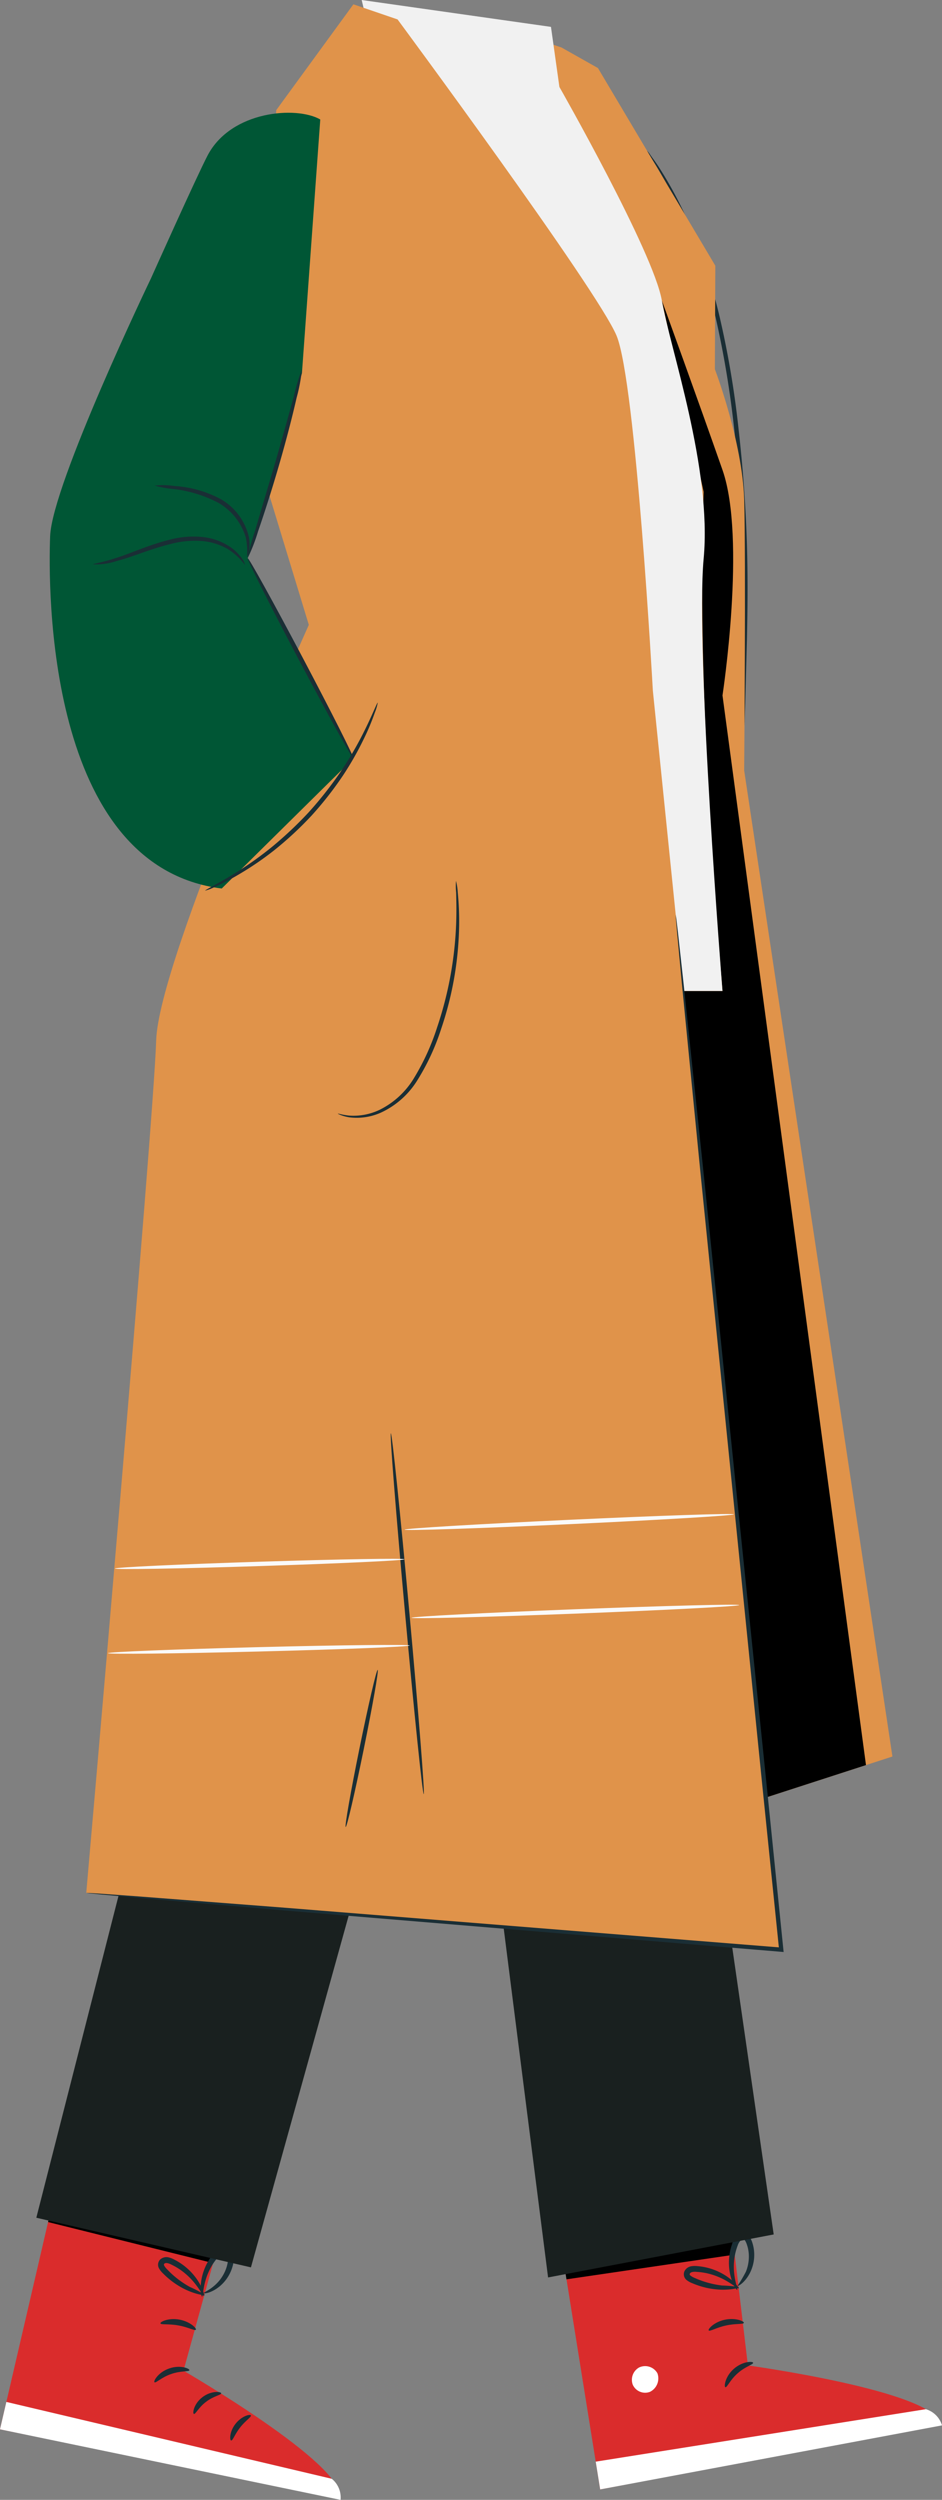 <svg id="Component_22_1" data-name="Component 22 – 1" xmlns="http://www.w3.org/2000/svg" width="153.039" height="405.898" viewBox="0 0 153.039 405.898">
  <rect x="0" y="0" width="153.039" height="405.898" fill="#808080" stroke="none"/>
  <g id="Group_15" data-name="Group 15" transform="translate(-189.821 -435.079)">
    <path id="Fill_200" data-name="Fill 200" d="M37.528,6.6l-7.719,28S56.053,49.8,55.128,55.117L0,44.121,10.241,0Z" transform="translate(189.822 785.403)" fill="#da2c2c"/>
    <path id="Fill_204" data-name="Fill 204" d="M0,4.448,1.033,0,53.9,12.479A3.9,3.9,0,0,1,55.328,15.9Z" transform="translate(189.821 825.076)" fill="#fff"/>
    <path id="Fill_206" data-name="Fill 206" d="M5.7.556c-.072.266-1.436.068-2.954.615C1.213,1.679.261,2.678.04,2.513-.193,2.4.584.9,2.435.266,4.278-.38,5.816.325,5.7.556" transform="translate(214.884 819.374)" fill="#1a2e35"/>
    <path id="Fill_208" data-name="Fill 208" d="M4.525.223c0,.274-1.265.454-2.441,1.37C.881,2.473.362,3.644.1,3.569-.162,3.55.025,1.939,1.508.827s3.071-.859,3.017-.6" transform="translate(221.229 823.455)" fill="#1a2e35"/>
    <path id="Fill_210" data-name="Fill 210" d="M.156,4.151c-.255,0-.31-1.428.724-2.731S3.3-.167,3.361.083c.1.256-.9.85-1.731,1.932C.772,3.077.428,4.187.156,4.151" transform="translate(227.219 827.188)" fill="#1a2e35"/>
    <path id="Fill_212" data-name="Fill 212" d="M5.753,1.731c-.17.217-1.307-.444-2.84-.7C1.384.739.09.966.006.7-.1.473,1.278-.244,3.08.085S5.935,1.551,5.753,1.731" transform="translate(215.883 811.624)" fill="#1a2e35"/>
    <path id="Fill_214" data-name="Fill 214" d="M28.181,6.216l-1.37,4.992L0,4.544,1.042,0Z" transform="translate(197.633 791.327)"/>
    <path id="Fill_216" data-name="Fill 216" d="M7.589,6.11c-.023.112-1.117.026-2.736-.668A12.663,12.663,0,0,1,2.2,3.875,13.106,13.106,0,0,1,.825,2.663a3.5,3.5,0,0,1-.674-.842A1.2,1.2,0,0,1,.369.365,1.5,1.5,0,0,1,1.683.034a3.681,3.681,0,0,1,.993.387,10.108,10.108,0,0,1,1.563.992A9.979,9.979,0,0,1,6.37,3.678C7.358,5.16,7.554,6.262,7.449,6.294c-.141.059-.56-.927-1.619-2.206A11.26,11.26,0,0,0,3.716,2.124a10.512,10.512,0,0,0-1.457-.863C1.717.971,1.224.849,1.014,1.073.937,1.157.922,1.2,1,1.393a2.832,2.832,0,0,0,.5.617A14.644,14.644,0,0,0,2.747,3.185,15.67,15.67,0,0,0,5.152,4.834,19.487,19.487,0,0,1,7.589,6.11" transform="translate(215.501 801.566)" fill="#1a2e35"/>
    <path id="Fill_218" data-name="Fill 218" d="M.231,8.228C.127,8.247-.176,7.161.14,5.4A9.1,9.1,0,0,1,2.319.986,2.319,2.319,0,0,1,4.394.017a1.308,1.308,0,0,1,.962,1.037A3.808,3.808,0,0,1,5.4,2.128a6.308,6.308,0,0,1-.439,1.851A6.47,6.47,0,0,1,3.118,6.535C1.713,7.7.523,7.755.523,7.66c-.057-.155.995-.451,2.138-1.62A6.494,6.494,0,0,0,4.139,3.665a5.8,5.8,0,0,0,.326-1.6c.053-.6-.053-1.126-.285-1.117-.27-.07-.837.259-1.17.67A9.4,9.4,0,0,0,1.977,2.946,10.163,10.163,0,0,0,.8,5.56C.339,7.151.386,8.221.231,8.228" transform="translate(222.42 799.75)" fill="#1a2e35"/>
    <path id="Fill_220" data-name="Fill 220" d="M27.746,0l3.425,28.846s30.03,4.114,31.181,9.384L7.173,48.978,0,4.253Z" transform="translate(280.153 790.304)" fill="#da2c2c"/>
    <path id="Fill_222" data-name="Fill 222" d="M1.305.191A2.3,2.3,0,0,0,.14,3.031a2.2,2.2,0,0,0,2.8,1.183A2.433,2.433,0,0,0,4.156,1.2,2.287,2.287,0,0,0,1.109.293" transform="translate(292.471 819.226)" fill="#fff"/>
    <path id="Fill_224" data-name="Fill 224" d="M.723,13.026,0,8.518,53.638,0a3.888,3.888,0,0,1,2.617,2.626Z" transform="translate(286.604 826.256)" fill="#fff"/>
    <path id="Fill_226" data-name="Fill 226" d="M4.6.151c.033.273-1.3.608-2.5,1.691C.874,2.895.369,4.178.1,4.11-.156,4.1,0,2.407,1.471,1.122S4.624-.106,4.6.151" transform="translate(307.576 818.574)" fill="#1a2e35"/>
    <path id="Fill_232" data-name="Fill 232" d="M5.73.629c-.076.264-1.378.084-2.895.427C1.312,1.369.2,2.073.022,1.86-.165,1.688.842.5,2.636.121S5.829.4,5.73.629" transform="translate(304.941 811.609)" fill="#1a2e35"/>
    <path id="Fill_234" data-name="Fill 234" d="M27.465,0l.617,5.139L.75,9.15,0,4.549Z" transform="translate(281.104 796.019)"/>
    <path id="Fill_236" data-name="Fill 236" d="M8.965,3.432c.02.112-1.026.447-2.785.42a12.646,12.646,0,0,1-3.048-.443,13.061,13.061,0,0,1-1.729-.6,3.485,3.485,0,0,1-.943-.525A1.2,1.2,0,0,1,.113.855,1.505,1.505,0,0,1,1.2.05,3.622,3.622,0,0,1,2.27.03,10.043,10.043,0,0,1,4.091.356,9.9,9.9,0,0,1,6.917,1.644c1.474.995,2.072,1.942,1.988,2.009-.109.109-.868-.645-2.333-1.427a11.229,11.229,0,0,0-2.7-1.015A10.535,10.535,0,0,0,2.2.967C1.589.9,1.087.978.977,1.264c-.038.108-.039.15.11.3a2.835,2.835,0,0,0,.692.383,14.893,14.893,0,0,0,1.6.612,15.575,15.575,0,0,0,2.847.615,19.414,19.414,0,0,1,2.738.256" transform="translate(300.908 803)" fill="#1a2e35"/>
    <path id="Fill_238" data-name="Fill 238" d="M1.335,9.2c-.09.057-.779-.833-1.152-2.58A9.247,9.247,0,0,1,.088,3.507,9.349,9.349,0,0,1,.534,1.7,2.335,2.335,0,0,1,2.09.019a1.315,1.315,0,0,1,1.282.6,3.813,3.813,0,0,1,.444.978A6.3,6.3,0,0,1,4.11,3.472a6.488,6.488,0,0,1-.741,3.066c-.862,1.611-1.943,2.114-1.98,2.025A22.969,22.969,0,0,0,2.757,6.252,6.518,6.518,0,0,0,3.23,3.494a5.815,5.815,0,0,0-.3-1.6C2.749,1.312,2.454.869,2.242.964c-.276.038-.677.557-.83,1.064a9.274,9.274,0,0,0-.454,1.62A10.136,10.136,0,0,0,.851,6.515c.177,1.648.625,2.621.484,2.685" transform="translate(308.246 797.677)" fill="#1a2e35"/>
    <path id="Fill_240" data-name="Fill 240" d="M0,9.132C0,10.161,12.622,109.1,12.622,109.1l36.654-6.983L34.52,0Z" transform="translate(266.241 695.765)" fill="#19201f"/>
    <path id="Fill_242" data-name="Fill 242" d="M25.835,0C25.493.97,0,100.847,0,100.847l34.866,8.062L64.744,1.446Z" transform="translate(195.722 694.32)" fill="#19201f"/>
  </g>
  <g id="Group_17" data-name="Group 17" transform="translate(-189.821 -435.079)">
    <path id="Fill_142" data-name="Fill 142" d="M0,0A5.035,5.035,0,0,0,.484.855c.326.552.867,1.327,1.473,2.381a73.21,73.21,0,0,1,4.574,9.2,96.742,96.742,0,0,1,4.6,14.529A159.219,159.219,0,0,1,14.195,45.4c.742,6.6,1.192,12.917,1.4,18.666s.177,10.936.148,15.293c-.019,4.3-.034,7.8-.046,10.322.016,1.162.027,2.095.037,2.807a4.981,4.981,0,0,0,.063.978,5.113,5.113,0,0,0,.082-.977c.023-.711.056-1.644.1-2.8.067-2.518.158-6.022.27-10.319.092-4.357.171-9.553,0-15.322s-.6-12.1-1.349-18.724a152.082,152.082,0,0,0-3.132-18.511A92.5,92.5,0,0,0,6.992,12.243a65.086,65.086,0,0,0-4.8-9.153C1.547,2.054.967,1.3.6.773A5.087,5.087,0,0,0,0,0" transform="translate(294.921 459.521)" fill="#1a2e35"/>
    <path id="Fill_250" data-name="Fill 250" d="M0,0A1.393,1.393,0,0,0,.3.213c.238.149.533.333.9.56L4.679,2.893c1.51.924,3.358,2.054,5.467,3.418,1.046.687,2.181,1.42,3.286,2.29a3.315,3.315,0,0,1,.667.649c.05.293.084.717.126,1.078.087.751.185,1.522.3,2.309a92.415,92.415,0,0,0,2.086,10.192,50.557,50.557,0,0,0,4.224,11.185c2.059,3.812,5.72,6.561,9.1,9.53a22.887,22.887,0,0,1,4.572,5.063A9.886,9.886,0,0,1,36,55.226a35.55,35.55,0,0,1-1.969,6.8,24.263,24.263,0,0,0-1.366,6.9,32.963,32.963,0,0,0,2.3,13.005,62.427,62.427,0,0,0,5.324,10.693c1.943,3.193,3.861,6.089,5.6,8.738,3.5,5.288,6.278,9.593,8.08,12.643.906,1.521,1.583,2.719,2.036,3.535.211.376.381.681.519.925a1.357,1.357,0,0,0,.2.305,1.371,1.371,0,0,0-.133-.338c-.121-.253-.272-.568-.457-.959-.413-.839-1.052-2.061-1.923-3.607-1.734-3.1-4.459-7.455-7.9-12.778-1.714-2.667-3.607-5.578-5.517-8.768a62.442,62.442,0,0,1-5.217-10.615,32.491,32.491,0,0,1-2.223-12.744,23.629,23.629,0,0,1,1.339-6.709A35.792,35.792,0,0,0,36.7,55.312a10.587,10.587,0,0,0-1.593-7.076,23.456,23.456,0,0,0-4.713-5.215c-3.429-2.994-7-5.671-8.991-9.331a50.563,50.563,0,0,1-4.224-11.016,94.514,94.514,0,0,1-2.157-10.113c-.125-.78-.228-1.544-.325-2.291-.052-.387-.071-.711-.149-1.135a2.638,2.638,0,0,0-.836-.889c-1.15-.882-2.29-1.594-3.354-2.27C8.223,4.639,6.352,3.545,4.82,2.656L1.268.65.332.15A1.345,1.345,0,0,0,0,0" transform="translate(240.807 444.592)" fill="#1a2e35"/>
    <path id="Fill_252" data-name="Fill 252" d="M0,11.944a10.84,10.84,0,0,0,3.459-.382,25.754,25.754,0,0,0,7.794-3.154,25.845,25.845,0,0,0,6.375-5.5A10.953,10.953,0,0,0,19.553,0c-.179-.168-3.085,4.441-8.667,7.8C5.351,11.234-.066,11.708,0,11.944" transform="translate(242.474 523.21)" fill="#1a2e35"/>
    <path id="Fill_254" data-name="Fill 254" d="M0,.18A8.8,8.8,0,0,0,2.647.855a38.109,38.109,0,0,0,6.568.508,38.273,38.273,0,0,0,6.56-.611A8.808,8.808,0,0,0,18.413.036C18.371-.178,14.3.63,9.21.655,4.126.709.038-.035,0,.18" transform="translate(240.265 537.363)" fill="#1a2e35"/>
    <g id="Group_16" data-name="Group 16">
      <path id="Fill_138" data-name="Fill 138" d="M7.561,2.528l5.931,3.344,19.07,32.093-.075,16.8s4.482,11.758,4.762,21.186,0,43.975,0,43.975L61.334,280.024l-20.583,6.668L0,100.269V0Z" transform="translate(273.472 440.257)" fill="#e0934a"/>
      <path id="Fill_140" data-name="Fill 140" d="M16.885,243.106l16.287-5.277L9.862,64.152s3.9-25.456,0-36.606S0,0,0,0L6.8,31.094c-.856,23.283.561,51.089,3.06,81.043H3.626Z" transform="translate(297.337 483.844)"/>
      <path id="Fill_198" data-name="Fill 198" d="M0,0,30.752,4.365l1.37,9.756S47.4,40.919,48.757,48.764s8.162,27.282,6.8,41.947,3.06,70.191,3.06,70.191H50.8L20.531,86.959Z" transform="translate(248.581 435.079)" fill="#f1f1f1"/>
      <path id="Fill_244" data-name="Fill 244" d="M50.575,2.453,43.4,0,30.87,17.174,27.5,72.34l8.658,28.418s-24.4,54.073-24.8,67.494S0,306.642,0,306.642l112.907,9.226L92.048,111.416s-2.756-50.128-5.9-57.627S50.575,2.453,50.575,2.453" transform="translate(203.835 435.781)" fill="#e0934a"/>
      <path id="Fill_246" data-name="Fill 246" d="M0,37.8c-.01.023.143.1.443.225a7.107,7.107,0,0,0,1.377.368,9.629,9.629,0,0,0,5.157-.754A13.711,13.711,0,0,0,12.8,32.555a37.071,37.071,0,0,0,4-8.587,54.846,54.846,0,0,0,2.9-16.886,49.337,49.337,0,0,0-.224-5.2A9.3,9.3,0,0,0,19.185,0a10.426,10.426,0,0,0,.022,1.9c.031,1.222.082,2.989,0,5.166a59.509,59.509,0,0,1-3.07,16.67,38.3,38.3,0,0,1-3.874,8.451,13.493,13.493,0,0,1-5.488,4.992,9.859,9.859,0,0,1-4.921.938C.657,38,.024,37.737,0,37.8" transform="translate(244.716 578.1)" fill="#1a2e35"/>
      <path id="Fill_248" data-name="Fill 248" d="M0,158.819s.188.035.559.078c.4.04.942.094,1.647.166,1.481.134,3.619.328,6.372.579l23.714,2.043c20.2,1.68,48.416,4.03,80.588,6.7l.414.035-.042-.414c-.9-8.88-1.841-18.088-2.8-27.512-4-38.8-7.62-73.918-10.244-99.37-1.341-12.689-2.428-22.966-3.184-30.1l-.9-8.181q-.163-1.368-.251-2.125C95.811.243,95.762,0,95.762,0s0,.248.038.729c.042.508.1,1.218.182,2.134.179,1.9.436,4.658.769,8.193.7,7.142,1.712,17.429,2.961,30.129,2.571,25.454,6.117,60.581,10.036,99.384.964,9.422,1.905,18.629,2.813,27.509l.374-.38-80.608-6.465L8.6,159.4l-6.38-.462-1.654-.1c-.371-.02-.563-.014-.563-.014" transform="translate(203.836 583.604)" fill="#1a2e35"/>
      <path id="Fill_260" data-name="Fill 260" d="M.069,68.748C.392,60.3,16.447,26.9,16.447,26.9s7.443-16.6,9.2-19.957c3.815-7.3,14.469-8.062,18.308-5.851L40.977,42.3,32.16,72.324l17.181,32.507L27.947,125.96C-.581,122.384-.256,77.2.069,68.748" transform="translate(197.897 453.386)" fill="#005635"/>
    </g>
    <path id="Fill_262" data-name="Fill 262" d="M0,4.525a10.747,10.747,0,0,0,3.9-.571c2.375-.59,5.464-1.977,9.007-2.82A15.178,15.178,0,0,1,17.964.758a10.176,10.176,0,0,1,3.9,1.269A10.521,10.521,0,0,1,24.676,4.62a2.3,2.3,0,0,0-.45-.974,7.2,7.2,0,0,0-2.1-2.046A10.044,10.044,0,0,0,18.046.109a14.943,14.943,0,0,0-5.292.331C9.093,1.315,6.061,2.774,3.76,3.473,1.475,4.231-.012,4.414,0,4.525" transform="translate(204.948 522.192)" fill="#1a2e35"/>
    <path id="Fill_264" data-name="Fill 264" d="M0,.066A17.1,17.1,0,0,0,3.138.629a20.851,20.851,0,0,1,7.179,2.213,9.673,9.673,0,0,1,4.5,5.687,11.455,11.455,0,0,1,.186,3.1c.038.012.179-.268.3-.82a6,6,0,0,0,0-2.394,9.583,9.583,0,0,0-4.637-6.191A18.387,18.387,0,0,0,3.2.131,12.267,12.267,0,0,0,0,.066" transform="translate(214.949 513.86)" fill="#1a2e35"/>
    <path id="Fill_266" data-name="Fill 266" d="M0,30.525a7.6,7.6,0,0,0,1.56-.611A38.072,38.072,0,0,0,5.614,27.8a50.317,50.317,0,0,0,5.6-3.836,56.665,56.665,0,0,0,6.1-5.661,56.815,56.815,0,0,0,5.126-6.559,50.7,50.7,0,0,0,3.354-5.912,38.258,38.258,0,0,0,1.767-4.223A7.648,7.648,0,0,0,28.034,0c-.124-.049-.93,2.2-2.693,5.607a57.712,57.712,0,0,1-3.448,5.77,61.542,61.542,0,0,1-5.1,6.446,62.168,62.168,0,0,1-5.985,5.63,57.946,57.946,0,0,1-5.452,3.919C2.114,29.415-.056,30.4,0,30.525" transform="translate(223.158 549.168)" fill="#1a2e35"/>
    <path id="Fill_268" data-name="Fill 268" d="M.012,30.663A28.925,28.925,0,0,0,1.705,26.3c.946-2.73,2.178-6.529,3.408-10.766S7.33,7.423,7.969,4.6A27.6,27.6,0,0,0,8.829,0,34.063,34.063,0,0,0,7.485,4.481C6.721,7.264,5.66,11.106,4.434,15.334c-1.223,4.124-2.328,7.852-3.2,10.81A32.319,32.319,0,0,0,.012,30.663" transform="translate(230.045 495.047)" fill="#1a2e35"/>
    <path id="Fill_270" data-name="Fill 270" d="M17.186,32.508c.173-.091-3.533-7.444-8.277-16.419S.178-.09.006,0s3.533,7.442,8.277,16.42,8.73,16.178,8.9,16.086" transform="translate(230.051 525.709)" fill="#1a2e35"/>
    <path id="Fill_272" data-name="Fill 272" d="M5.368,58.59c.194-.019-.844-13.148-2.32-29.326S.219-.018.023,0s.844,13.146,2.32,29.327S5.172,58.607,5.368,58.59" transform="translate(253.295 667.802)" fill="#1a2e35"/>
  </g>
  <path id="Fill_274" data-name="Fill 274" d="M.023,25.517c.192.038,1.51-5.642,2.945-12.688S5.413.04,5.22,0,3.71,5.641,2.275,12.688-.168,25.478.023,25.517" transform="translate(56.138 271.133)" fill="#1a2e35"/>
  <path id="Fill_276" data-name="Fill 276" d="M0,2.124c.008.2,11.933-.106,26.636-.677S53.254.255,53.246.059,41.314.167,26.607.736-.008,1.928,0,2.124" transform="translate(66.851 260.555)" fill="#fafafa"/>
  <path id="Fill_278" data-name="Fill 278" d="M0,1.338c.005.2,10.983.076,24.518-.267S49.025.29,49.019.095,38.039.017,24.5.36s-24.5.781-24.5.977" transform="translate(17.537 267.083)" fill="#fafafa"/>
  <path id="Fill_280" data-name="Fill 280" d="M0,2.54c.01.2,12-.2,26.776-.89S53.53.245,53.52.05s-11.994.2-26.777.89S-.008,2.344,0,2.54" transform="translate(65.718 245.829)" fill="#fafafa"/>
  <path id="Fill_282" data-name="Fill 282" d="M0,1.583c.005.2,10.542.019,23.529-.4S47.045.276,47.038.08,36.5.062,23.507.476-.007,1.387,0,1.583" transform="translate(18.669 253.098)" fill="#fafafa"/>
</svg>

